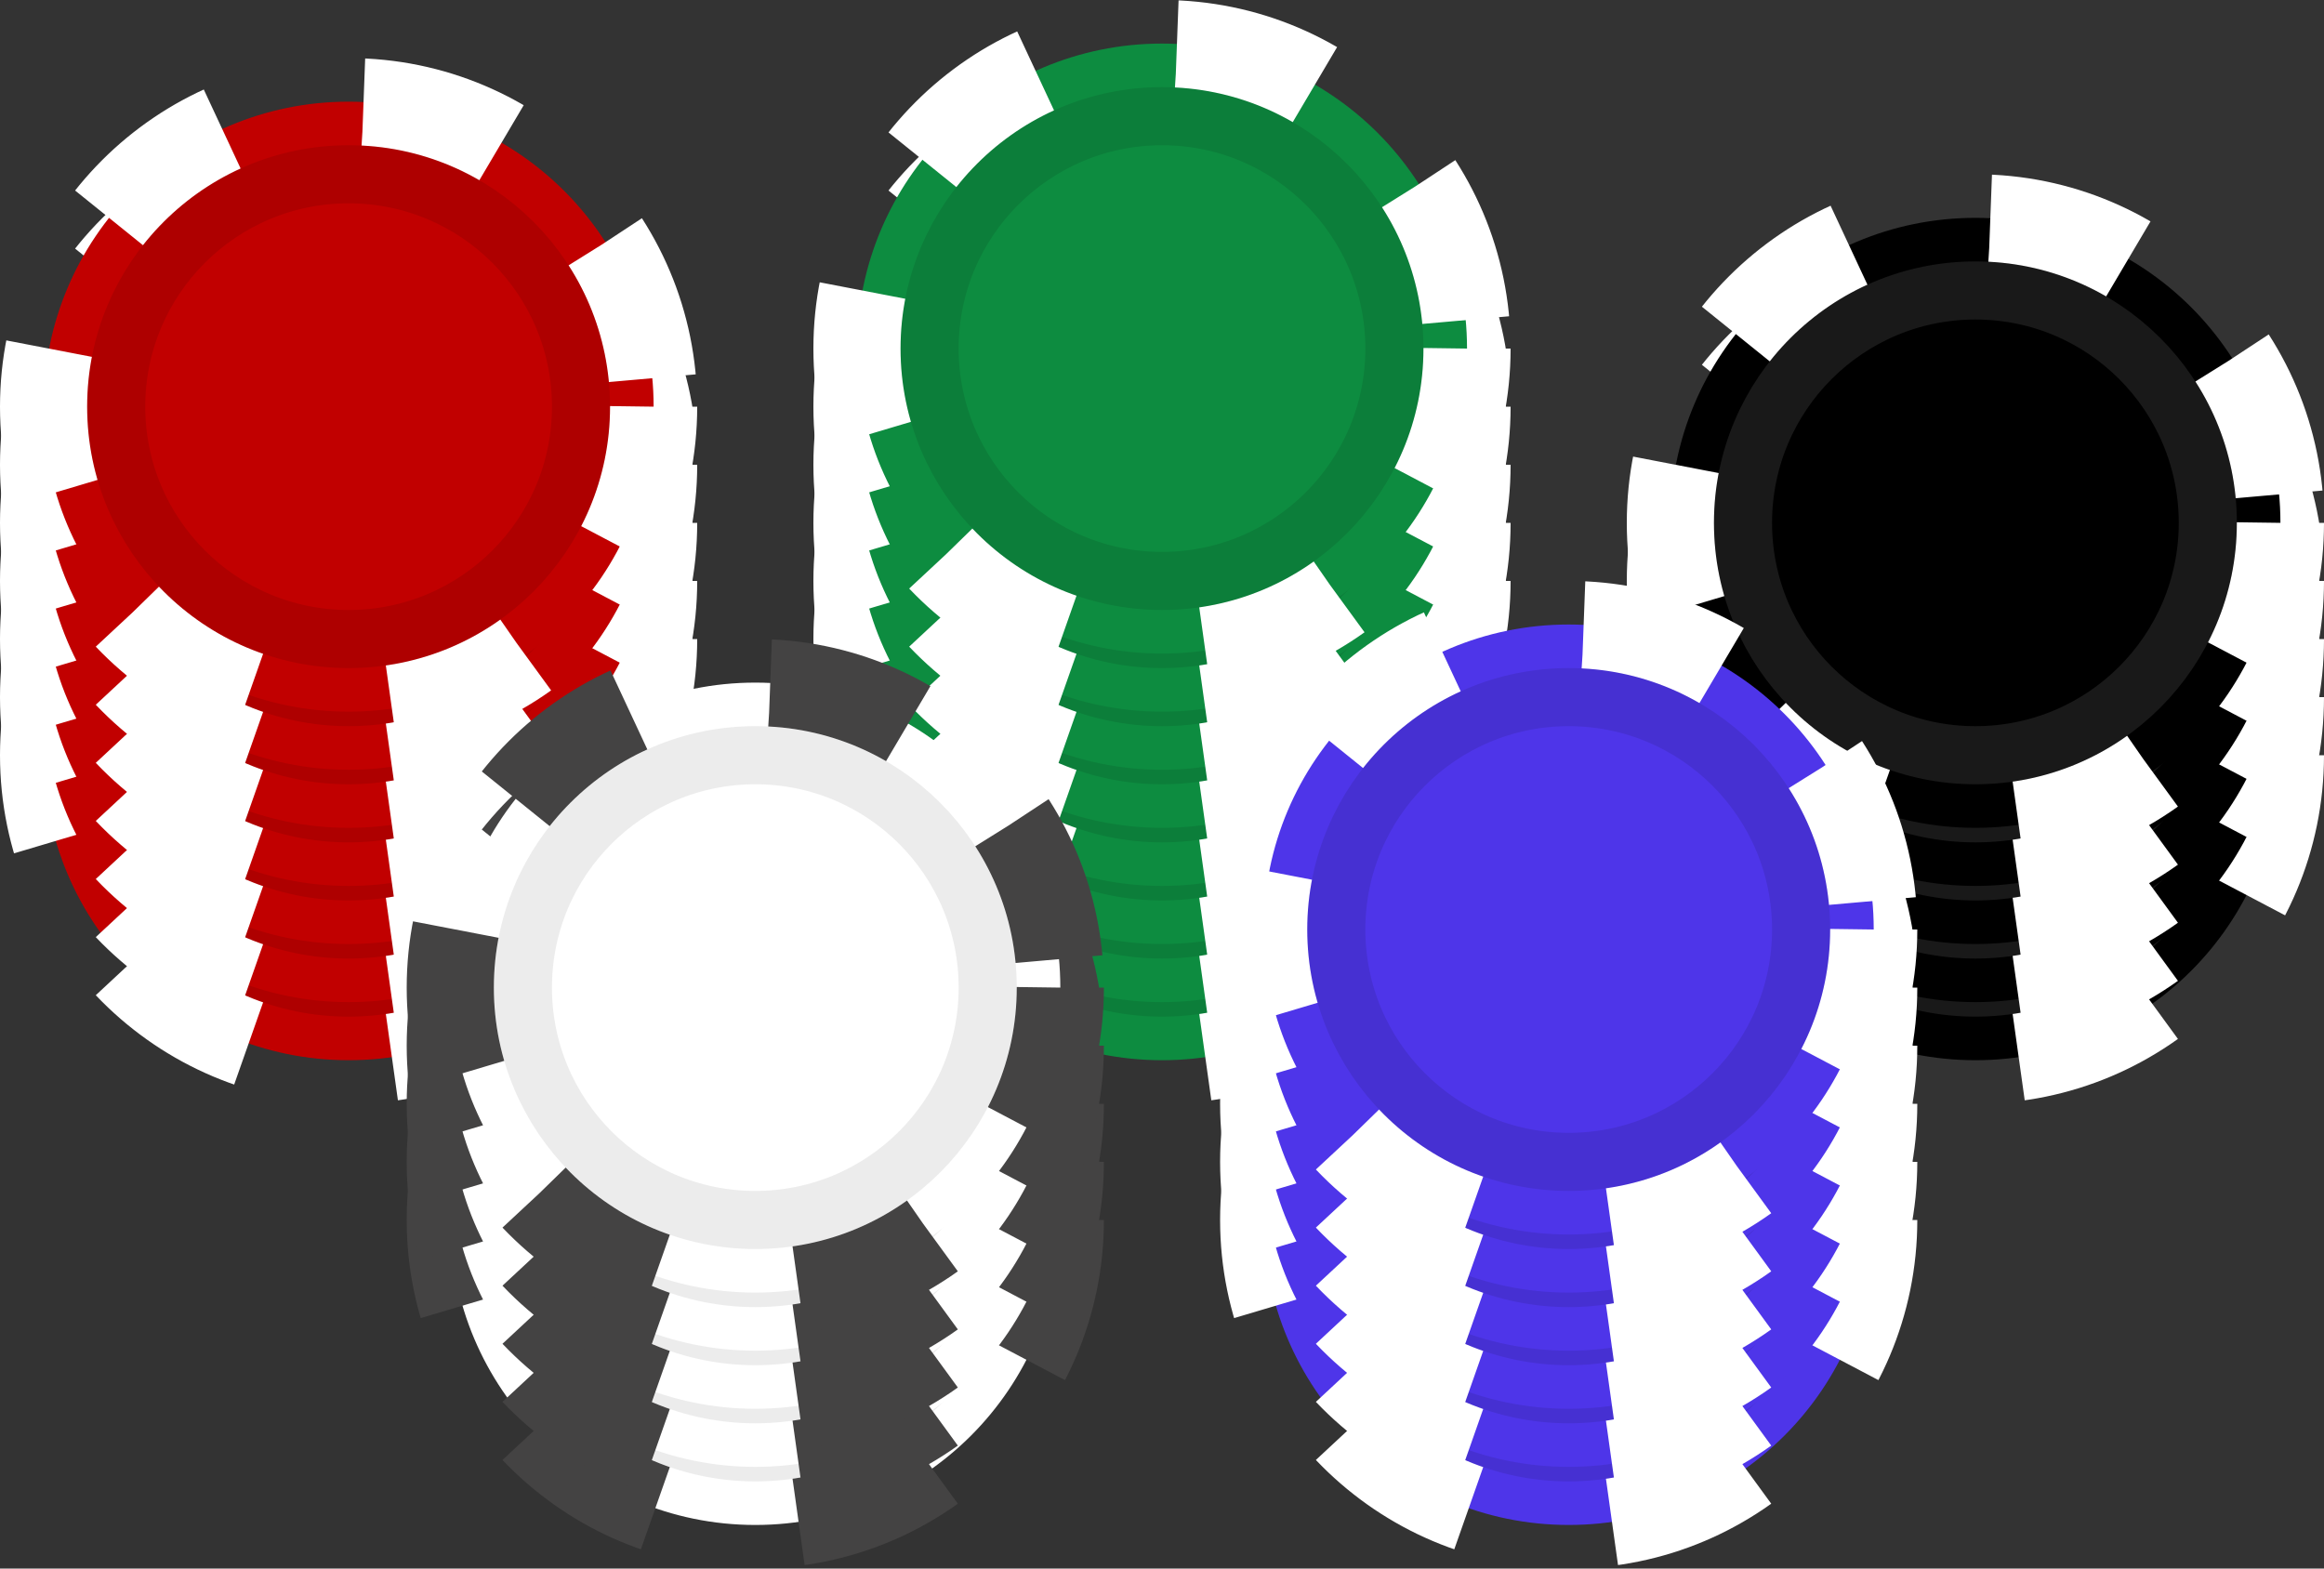 <svg width="80" height="54" viewBox="0 0 80 54" fill="none" xmlns="http://www.w3.org/2000/svg">
<rect x="0" y="0" width="80" height="54" fill="#333333" stroke="none"/>
<circle cx="68" cy="26" r="10.5" fill="black" stroke="white" stroke-width="3" stroke-dasharray="5 5"/>
<circle opacity="0.1" cx="68" cy="26" r="8" stroke="white" stroke-width="2"/>
<circle cx="68" cy="24" r="10.5" fill="black" stroke="white" stroke-width="3" stroke-dasharray="5 5"/>
<circle opacity="0.1" cx="68" cy="24" r="8" stroke="white" stroke-width="2"/>
<circle cx="68" cy="22" r="10.5" fill="black" stroke="white" stroke-width="3" stroke-dasharray="5 5"/>
<circle opacity="0.1" cx="68" cy="22" r="8" stroke="white" stroke-width="2"/>
<circle cx="68" cy="20" r="10.5" fill="black" stroke="white" stroke-width="3" stroke-dasharray="5 5"/>
<circle opacity="0.1" cx="68" cy="20" r="8" stroke="white" stroke-width="2"/>
<circle cx="68" cy="18" r="10.5" fill="black" stroke="white" stroke-width="3" stroke-dasharray="5 5"/>
<circle opacity="0.1" cx="68" cy="18" r="8" stroke="white" stroke-width="2"/>
<circle cx="12" cy="26" r="10.5" fill="#C10000" stroke="white" stroke-width="3" stroke-dasharray="5 5"/>
<circle opacity="0.1" cx="12" cy="26" r="8" stroke="black" stroke-width="2"/>
<circle cx="12" cy="24" r="10.5" fill="#C10000" stroke="white" stroke-width="3" stroke-dasharray="5 5"/>
<circle opacity="0.1" cx="12" cy="24" r="8" stroke="black" stroke-width="2"/>
<circle cx="12" cy="22" r="10.5" fill="#C10000" stroke="white" stroke-width="3" stroke-dasharray="5 5"/>
<circle opacity="0.1" cx="12" cy="22" r="8" stroke="black" stroke-width="2"/>
<circle cx="12" cy="20" r="10.5" fill="#C10000" stroke="white" stroke-width="3" stroke-dasharray="5 5"/>
<circle opacity="0.1" cx="12" cy="20" r="8" stroke="black" stroke-width="2"/>
<circle cx="12" cy="18" r="10.5" fill="#C10000" stroke="white" stroke-width="3" stroke-dasharray="5 5"/>
<circle opacity="0.1" cx="12" cy="18" r="8" stroke="black" stroke-width="2"/>
<circle cx="12" cy="16" r="10.5" fill="#C10000" stroke="white" stroke-width="3" stroke-dasharray="5 5"/>
<circle opacity="0.1" cx="12" cy="16" r="8" stroke="black" stroke-width="2"/>
<circle cx="12" cy="14" r="10.5" fill="#C10000" stroke="white" stroke-width="3" stroke-dasharray="5 5"/>
<circle opacity="0.1" cx="12" cy="14" r="8" stroke="black" stroke-width="2"/>
<circle cx="40" cy="26" r="10.5" fill="#0D8C40" stroke="white" stroke-width="3" stroke-dasharray="5 5"/>
<circle opacity="0.1" cx="40" cy="26" r="8" stroke="black" stroke-width="2"/>
<circle cx="40" cy="24" r="10.5" fill="#0D8C40" stroke="white" stroke-width="3" stroke-dasharray="5 5"/>
<circle opacity="0.1" cx="40" cy="24" r="8" stroke="black" stroke-width="2"/>
<circle cx="40" cy="22" r="10.5" fill="#0D8C40" stroke="white" stroke-width="3" stroke-dasharray="5 5"/>
<circle opacity="0.1" cx="40" cy="22" r="8" stroke="black" stroke-width="2"/>
<circle cx="40" cy="20" r="10.5" fill="#0D8C40" stroke="white" stroke-width="3" stroke-dasharray="5 5"/>
<circle opacity="0.1" cx="40" cy="20" r="8" stroke="black" stroke-width="2"/>
<circle cx="40" cy="18" r="10.5" fill="#0D8C40" stroke="white" stroke-width="3" stroke-dasharray="5 5"/>
<circle opacity="0.1" cx="40" cy="18" r="8" stroke="black" stroke-width="2"/>
<circle cx="40" cy="16" r="10.5" fill="#0D8C40" stroke="white" stroke-width="3" stroke-dasharray="5 5"/>
<circle opacity="0.1" cx="40" cy="16" r="8" stroke="black" stroke-width="2"/>
<circle cx="40" cy="14" r="10.5" fill="#0D8C40" stroke="white" stroke-width="3" stroke-dasharray="5 5"/>
<circle opacity="0.1" cx="40" cy="14" r="8" stroke="black" stroke-width="2"/>
<circle cx="40" cy="12" r="10.5" fill="#0D8C40" stroke="white" stroke-width="3" stroke-dasharray="5 5"/>
<circle opacity="0.1" cx="40" cy="12" r="8" stroke="black" stroke-width="2"/>
<circle cx="26" cy="42" r="10.5" fill="white" stroke="#444343" stroke-width="3" stroke-dasharray="5 5"/>
<circle opacity="0.1" cx="26" cy="42" r="8" stroke="#444343" stroke-width="2"/>
<circle cx="26" cy="40" r="10.5" fill="white" stroke="#444343" stroke-width="3" stroke-dasharray="5 5"/>
<circle opacity="0.1" cx="26" cy="40" r="8" stroke="#444343" stroke-width="2"/>
<circle cx="26" cy="38" r="10.5" fill="white" stroke="#444343" stroke-width="3" stroke-dasharray="5 5"/>
<circle opacity="0.1" cx="26" cy="38" r="8" stroke="#444343" stroke-width="2"/>
<circle cx="26" cy="36" r="10.5" fill="white" stroke="#444343" stroke-width="3" stroke-dasharray="5 5"/>
<circle opacity="0.1" cx="26" cy="36" r="8" stroke="#444343" stroke-width="2"/>
<circle cx="26" cy="34" r="10.5" fill="white" stroke="#444343" stroke-width="3" stroke-dasharray="5 5"/>
<circle opacity="0.1" cx="26" cy="34" r="8" stroke="#444343" stroke-width="2"/>
<circle cx="54" cy="42" r="10.5" fill="#4E35E9" stroke="white" stroke-width="3" stroke-dasharray="5 5"/>
<circle opacity="0.1" cx="54" cy="42" r="8" stroke="black" stroke-width="2"/>
<circle cx="54" cy="40" r="10.5" fill="#4E35E9" stroke="white" stroke-width="3" stroke-dasharray="5 5"/>
<circle opacity="0.1" cx="54" cy="40" r="8" stroke="black" stroke-width="2"/>
<circle cx="54" cy="38" r="10.5" fill="#4E35E9" stroke="white" stroke-width="3" stroke-dasharray="5 5"/>
<circle opacity="0.1" cx="54" cy="38" r="8" stroke="black" stroke-width="2"/>
<circle cx="54" cy="36" r="10.5" fill="#4E35E9" stroke="white" stroke-width="3" stroke-dasharray="5 5"/>
<circle opacity="0.1" cx="54" cy="36" r="8" stroke="black" stroke-width="2"/>
<circle cx="54" cy="34" r="10.5" fill="#4E35E9" stroke="white" stroke-width="3" stroke-dasharray="5 5"/>
<circle opacity="0.1" cx="54" cy="34" r="8" stroke="black" stroke-width="2"/>
<circle cx="54" cy="32" r="10.5" fill="#4E35E9" stroke="white" stroke-width="3" stroke-dasharray="5 5"/>
<circle opacity="0.1" cx="54" cy="32" r="8" stroke="black" stroke-width="2"/>
</svg>
